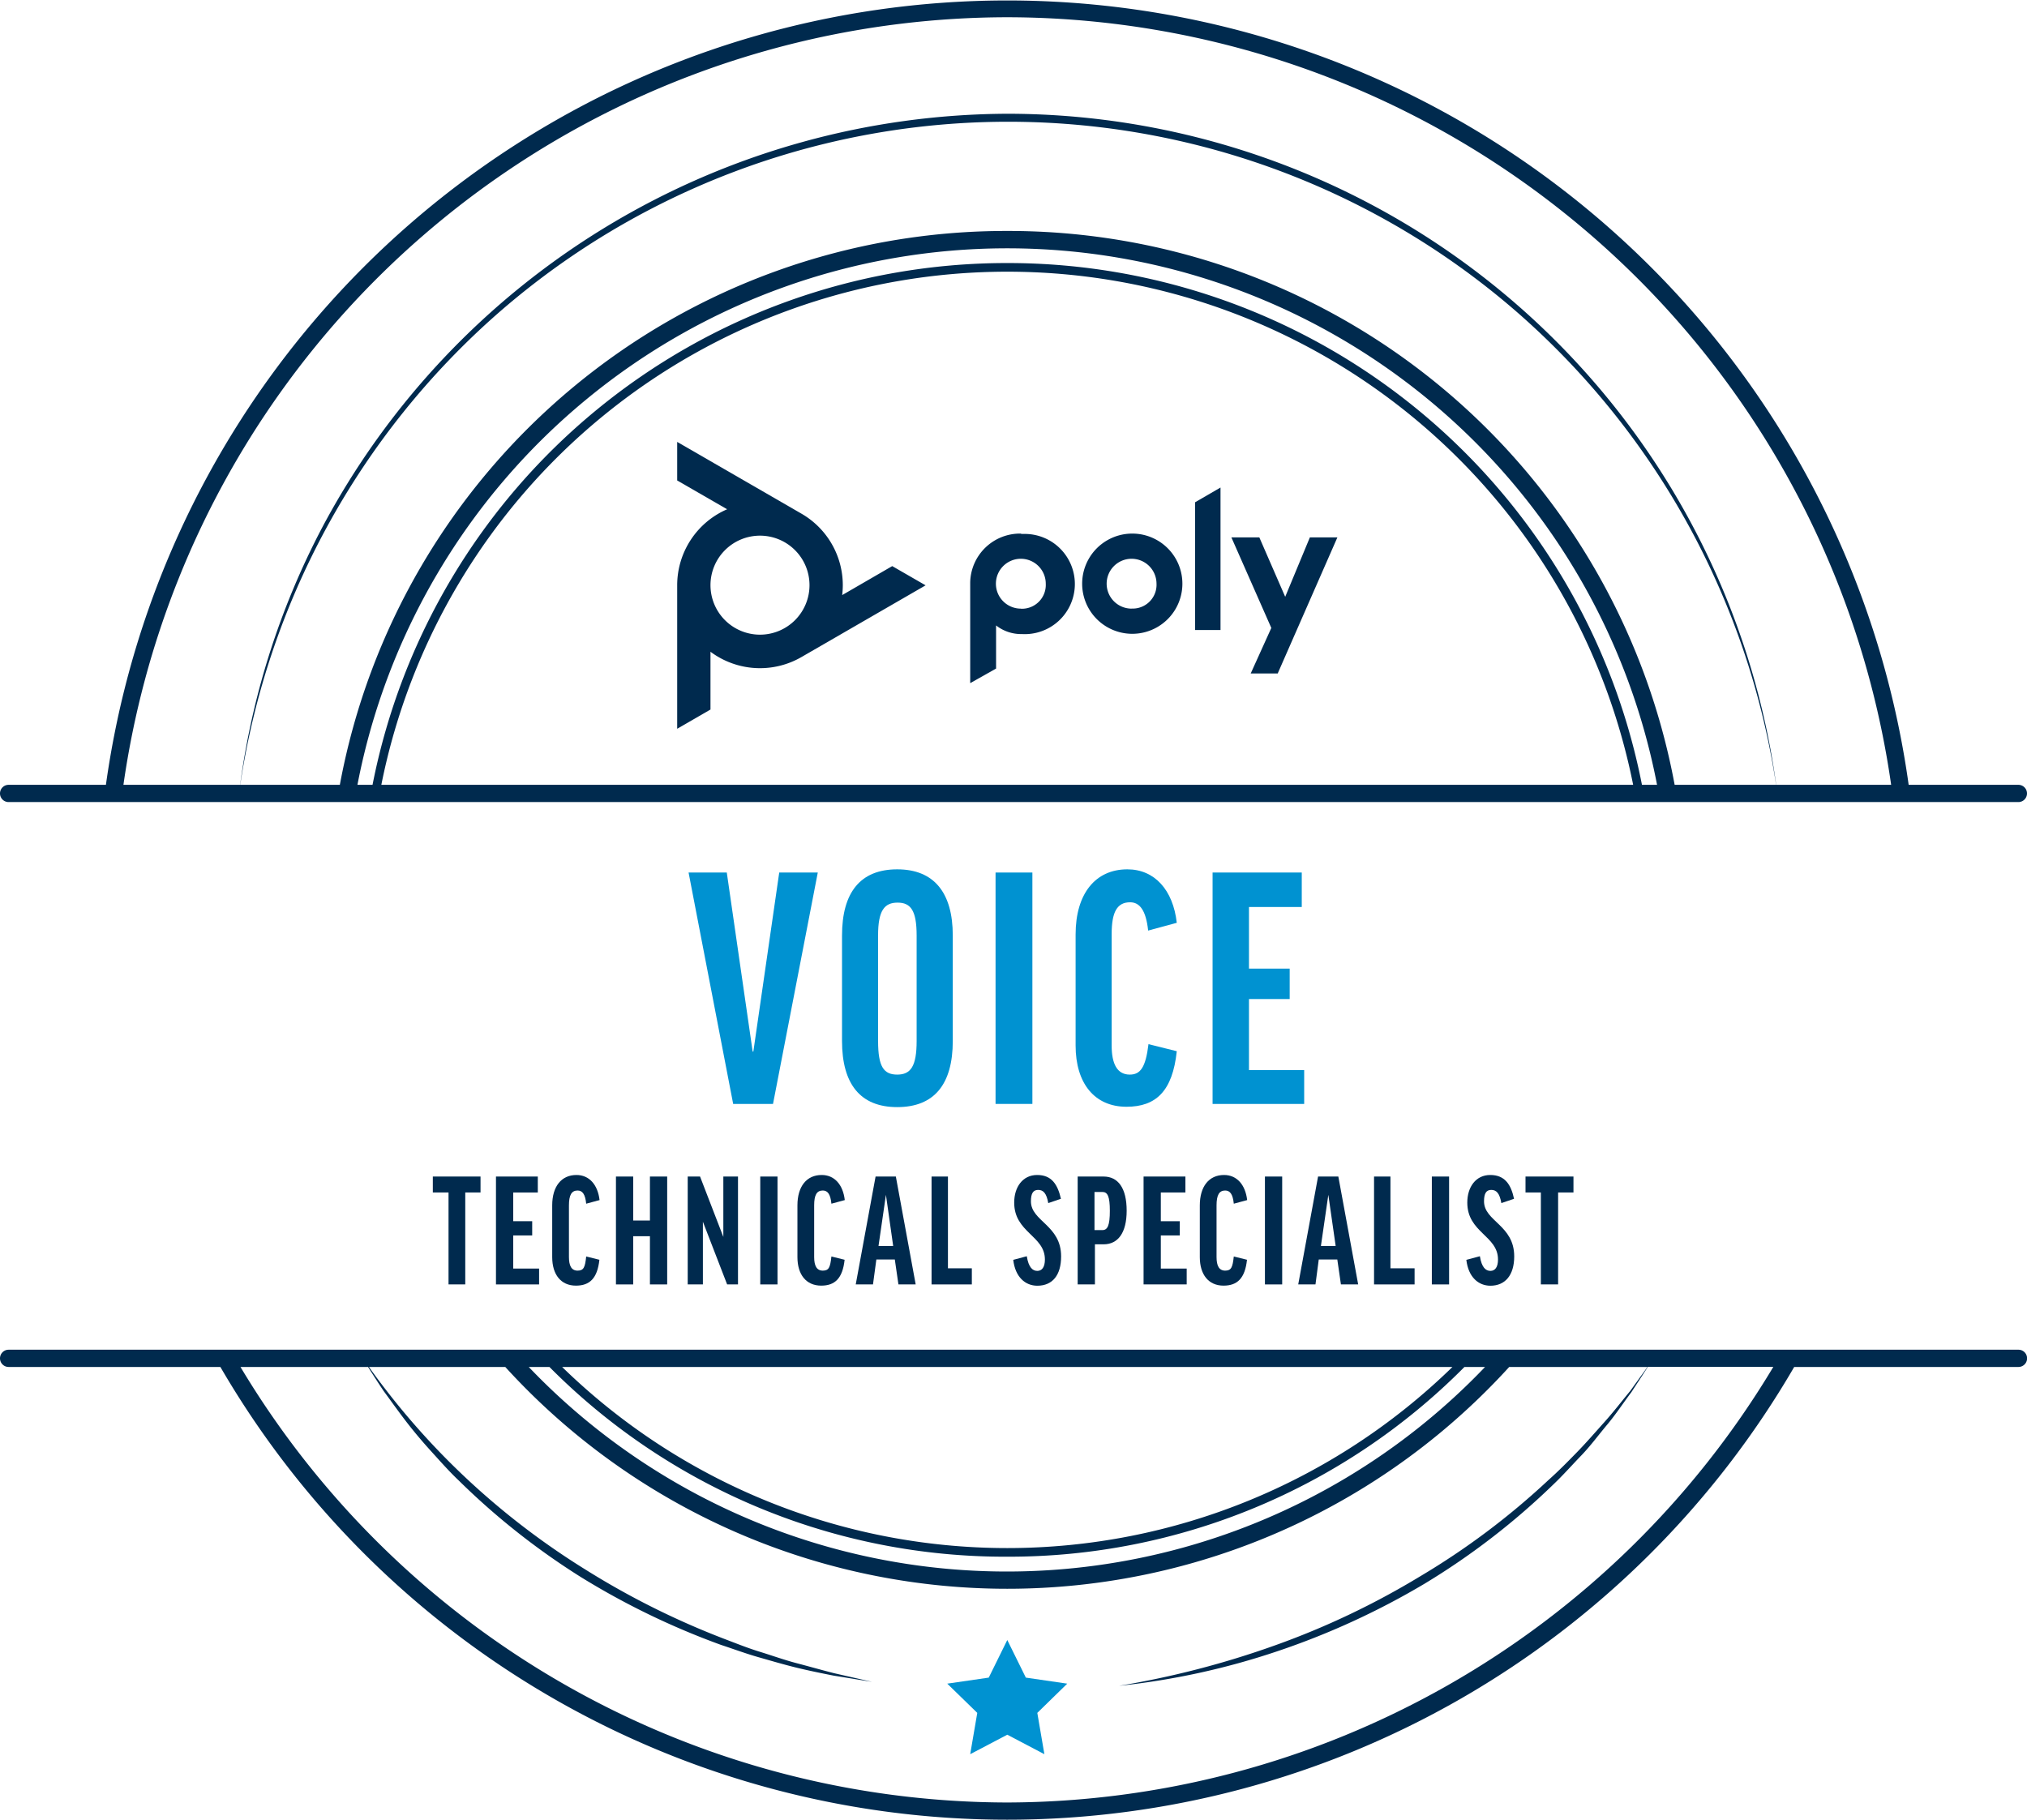 <svg xmlns="http://www.w3.org/2000/svg" width="235" height="211" viewBox="0 0 235 211"><defs><style>.cls-1{fill:#002a4e;}.cls-2{fill:#0092D1;}</style></defs><g id="Layer_2" data-name="Layer 2"><g id="Layer_1-2" data-name="Layer 1"><path class="cls-1" d="M118.35,61.87a5.78,5.78,0,0,0-5.87,5.68V79.21l3-1.69v-5a4.72,4.72,0,0,0,3,1,5.81,5.81,0,1,0,.43-11.61h-.49Zm0,8.7a2.89,2.89,0,1,1,2.89-2.89h0a2.76,2.76,0,0,1-2.61,2.9h-.28Zm20.2-12.33,2.95-1.71V73.05h-2.95Zm-7.34,3.63a5.81,5.81,0,1,0,.12,0Zm0,8.7a2.89,2.89,0,1,1,2.87-2.91v0h0a2.76,2.76,0,0,1-2.6,2.9h-.27Zm23.84-8.26-6.92,15.78H145l2.39-5.28-4.63-10.5H146l3,6.89,2.86-6.89Z"/><path class="cls-1" d="M107.31,67.87l-3.87-2.23L97.64,69a10.52,10.52,0,0,0,.07-1.12,9.58,9.58,0,0,0-4.81-8.33h0L78.51,51.24v4.47l5.79,3.34a9.6,9.6,0,0,0-5.79,8.82V84.5l3.86-2.23v-6.7a9.6,9.6,0,0,0,10.54.62h0Zm-24.94,0a5.74,5.74,0,1,1,5.75,5.72h0A5.74,5.74,0,0,1,82.37,67.87Z"/><path class="cls-2" d="M89.62,128H85l-5.17-26.83h4.43l3,20.76h.08l3-20.76h4.47Z"/><path class="cls-2" d="M110.46,108.47V120.7c0,5-2.13,7.67-6.44,7.67s-6.4-2.71-6.4-7.67V108.47c0-5,2.13-7.67,6.4-7.67S110.46,103.51,110.46,108.47Zm-4.19,0c0-2.91-.69-3.81-2.21-3.81s-2.26.9-2.26,3.81V120.7c0,3,.66,3.9,2.22,3.9s2.25-.95,2.25-3.9Z"/><path class="cls-2" d="M119.69,101.17V128h-4.27V101.17Z"/><path class="cls-2" d="M136.43,107l-3.32.9c-.25-2.38-1-3.28-2.09-3.28-1.52,0-2.14,1.14-2.14,3.69v12.92c0,2.1.62,3.37,2.1,3.37,1.23,0,1.84-.82,2.17-3.53l3.28.82c-.49,4.64-2.42,6.44-5.83,6.44-3.73,0-5.9-2.75-5.9-7.1V108.35c0-4.72,2.29-7.55,6-7.55C133.85,100.8,136,103.18,136.43,107Z"/><path class="cls-2" d="M150.92,101.17v4H144.8v7.14h4.72v3.53H144.8v8.24h6.4V128H140.58V101.17Z"/><path class="cls-1" d="M55.71,136.42v1.85H53.94v10.66H52V138.27H50.18v-1.85Z"/><path class="cls-1" d="M62.35,136.42v1.85H59.5v3.33h2.2v1.65H59.5v3.84h3v1.84h-5V136.42Z"/><path class="cls-1" d="M69.51,139.15l-1.55.42c-.11-1.11-.44-1.53-1-1.53-.7,0-1,.54-1,1.72v6c0,1,.29,1.57,1,1.57s.87-.38,1-1.64l1.53.38c-.23,2.16-1.13,3-2.72,3-1.74,0-2.75-1.28-2.75-3.31v-6c0-2.2,1.07-3.52,2.81-3.52C68.3,136.24,69.3,137.35,69.51,139.15Z"/><path class="cls-1" d="M73.41,136.42v5.1h1.94v-5.1h2v12.51h-2v-5.59H73.41v5.59h-2V136.42Z"/><path class="cls-1" d="M81.16,136.42l2.7,7h0v-7h1.7v12.51H84.3l-2.81-7.27h0v7.27H79.73V136.42Z"/><path class="cls-1" d="M90.14,136.42v12.51h-2V136.42Z"/><path class="cls-1" d="M97.94,139.15l-1.55.42c-.11-1.11-.44-1.53-1-1.53-.71,0-1,.54-1,1.72v6c0,1,.29,1.57,1,1.57s.86-.38,1-1.64l1.53.38c-.23,2.16-1.13,3-2.71,3-1.75,0-2.76-1.28-2.76-3.31v-6c0-2.2,1.07-3.52,2.81-3.52C96.74,136.24,97.73,137.35,97.94,139.15Z"/><path class="cls-1" d="M101.21,148.93h-2l2.3-12.51h2.35l2.3,12.51h-2l-.42-2.89h-2.14Zm.64-4.46h1.7l-.84-5.93h0Z"/><path class="cls-1" d="M109.9,136.42v10.64h2.77v1.87H108V136.42Z"/><path class="cls-1" d="M123,139l-1.47.5c-.2-1.15-.58-1.53-1.17-1.53s-.84.42-.84,1.32c0,2.33,3.5,2.75,3.5,6.39,0,2.18-1,3.4-2.76,3.4-1.39,0-2.56-1-2.79-3l1.57-.42c.21,1.32.69,1.7,1.22,1.7s.88-.42.88-1.32c0-2.77-3.56-3.12-3.56-6.6,0-1.82,1-3.2,2.66-3.2S122.61,137.3,123,139Z"/><path class="cls-1" d="M130.62,140.38c0,2.56-1,3.9-2.68,3.9h-1v4.65h-2V136.42h3C129.63,136.42,130.62,137.76,130.62,140.38Zm-3.73,2.25h.92c.59,0,.86-.53.86-2.23s-.27-2.19-.86-2.19h-.92Z"/><path class="cls-1" d="M137.43,136.42v1.85h-2.85v3.33h2.2v1.65h-2.2v3.84h3v1.84h-5V136.42Z"/><path class="cls-1" d="M144.59,139.15l-1.55.42c-.11-1.11-.44-1.53-1-1.53-.7,0-1,.54-1,1.72v6c0,1,.29,1.57,1,1.57s.86-.38,1-1.64l1.53.38c-.23,2.16-1.13,3-2.72,3-1.74,0-2.75-1.28-2.75-3.31v-6c0-2.2,1.07-3.52,2.81-3.52C143.38,136.24,144.38,137.35,144.59,139.15Z"/><path class="cls-1" d="M148.65,136.42v12.51h-2V136.42Z"/><path class="cls-1" d="M152.51,148.93h-2l2.3-12.51h2.35l2.3,12.51h-2l-.42-2.89h-2.15Zm.63-4.46h1.71l-.85-5.93h0Z"/><path class="cls-1" d="M161.2,136.42v10.64H164v1.87h-4.7V136.42Z"/><path class="cls-1" d="M168,136.42v12.51h-2V136.42Z"/><path class="cls-1" d="M175.53,139l-1.47.5c-.2-1.15-.58-1.53-1.17-1.53s-.84.42-.84,1.32c0,2.33,3.5,2.75,3.5,6.39,0,2.18-1.05,3.4-2.76,3.4-1.39,0-2.56-1-2.79-3l1.57-.42c.21,1.32.69,1.7,1.22,1.7s.88-.42.88-1.32c0-2.77-3.56-3.12-3.56-6.6,0-1.82,1-3.2,2.66-3.2S175.17,137.3,175.53,139Z"/><path class="cls-1" d="M182.42,136.42v1.85h-1.78v10.66h-2V138.27h-1.78v-1.85Z"/><path class="cls-1" d="M234,156.5H1a1,1,0,0,0,0,2H25.55a105.52,105.52,0,0,0,182.46,0h26a1,1,0,0,0,0-2Zm-117.22,24a74.38,74.38,0,0,0,53-22h2.39a76.64,76.64,0,0,1-110.87,0h2.4A74.37,74.37,0,0,0,116.78,180.5Zm-51.61-22H168.39a73.92,73.92,0,0,1-103.22,0ZM116.78,209a103.84,103.84,0,0,1-88.9-50.5H42.67c.6.94,1.19,1.87,1.81,2.79.89,1.21,1.76,2.44,2.68,3.63s1.9,2.34,2.91,3.45,2,2.24,3.11,3.29a83.27,83.27,0,0,0,14.16,11.2,88,88,0,0,0,16.26,7.87c1.43.47,2.85,1,4.29,1.41s2.89.84,4.35,1.2,2.94.66,4.41.95l4.45.72-4.39-1c-1.45-.37-2.89-.78-4.34-1.16s-2.86-.89-4.29-1.33-2.81-1-4.21-1.53a93,93,0,0,1-16-8,88,88,0,0,1-14.16-10.91A86.61,86.61,0,0,1,42.77,158.5H58.58a78.7,78.7,0,0,0,116.39,0H191l-2,2.78c-1,1.21-1.94,2.44-3,3.62s-2.06,2.34-3.14,3.45-2.18,2.23-3.34,3.26a86.11,86.11,0,0,1-14.88,11.17,92.13,92.13,0,0,1-16.82,8,104,104,0,0,1-18.08,4.69,85.41,85.41,0,0,0,18.33-4,88.59,88.59,0,0,0,17.09-7.84,83.3,83.3,0,0,0,14.89-11.47c1.14-1.08,2.18-2.26,3.27-3.39s2-2.38,3-3.57,1.87-2.52,2.81-3.77c.65-1,1.28-1.95,1.91-2.94h14.55A103.85,103.85,0,0,1,116.78,209Z"/><path class="cls-1" d="M234,91H221.28a105.51,105.51,0,0,0-209,0H1a1,1,0,0,0,0,2H234a1,1,0,0,0,0-2ZM116.78,2A103.66,103.66,0,0,1,219.25,91H205.92a90,90,0,0,0-89-77.81,90.34,90.34,0,0,0-79.58,48A89.63,89.63,0,0,0,27.84,91H14.31A103.65,103.65,0,0,1,116.78,2Zm0,28.5A74.94,74.94,0,0,0,43.19,91H41.44a76.72,76.72,0,0,1,150.67,0h-1.75A74.92,74.92,0,0,0,116.78,30.5ZM189.34,91H44.21a74,74,0,0,1,145.13,0ZM116.78,26.78A78.54,78.54,0,0,0,39.4,91H27.85A90.71,90.71,0,0,1,57.76,36.3,89.87,89.87,0,0,1,176,36.3,90.69,90.69,0,0,1,205.91,91H194.15A78.53,78.53,0,0,0,116.78,26.78Z"/><polygon class="cls-2" points="116.78 190.16 118.93 194.52 123.73 195.22 120.26 198.61 121.08 203.4 116.78 201.14 112.48 203.4 113.3 198.61 109.82 195.22 114.63 194.52 116.78 190.16"/></g></g></svg>